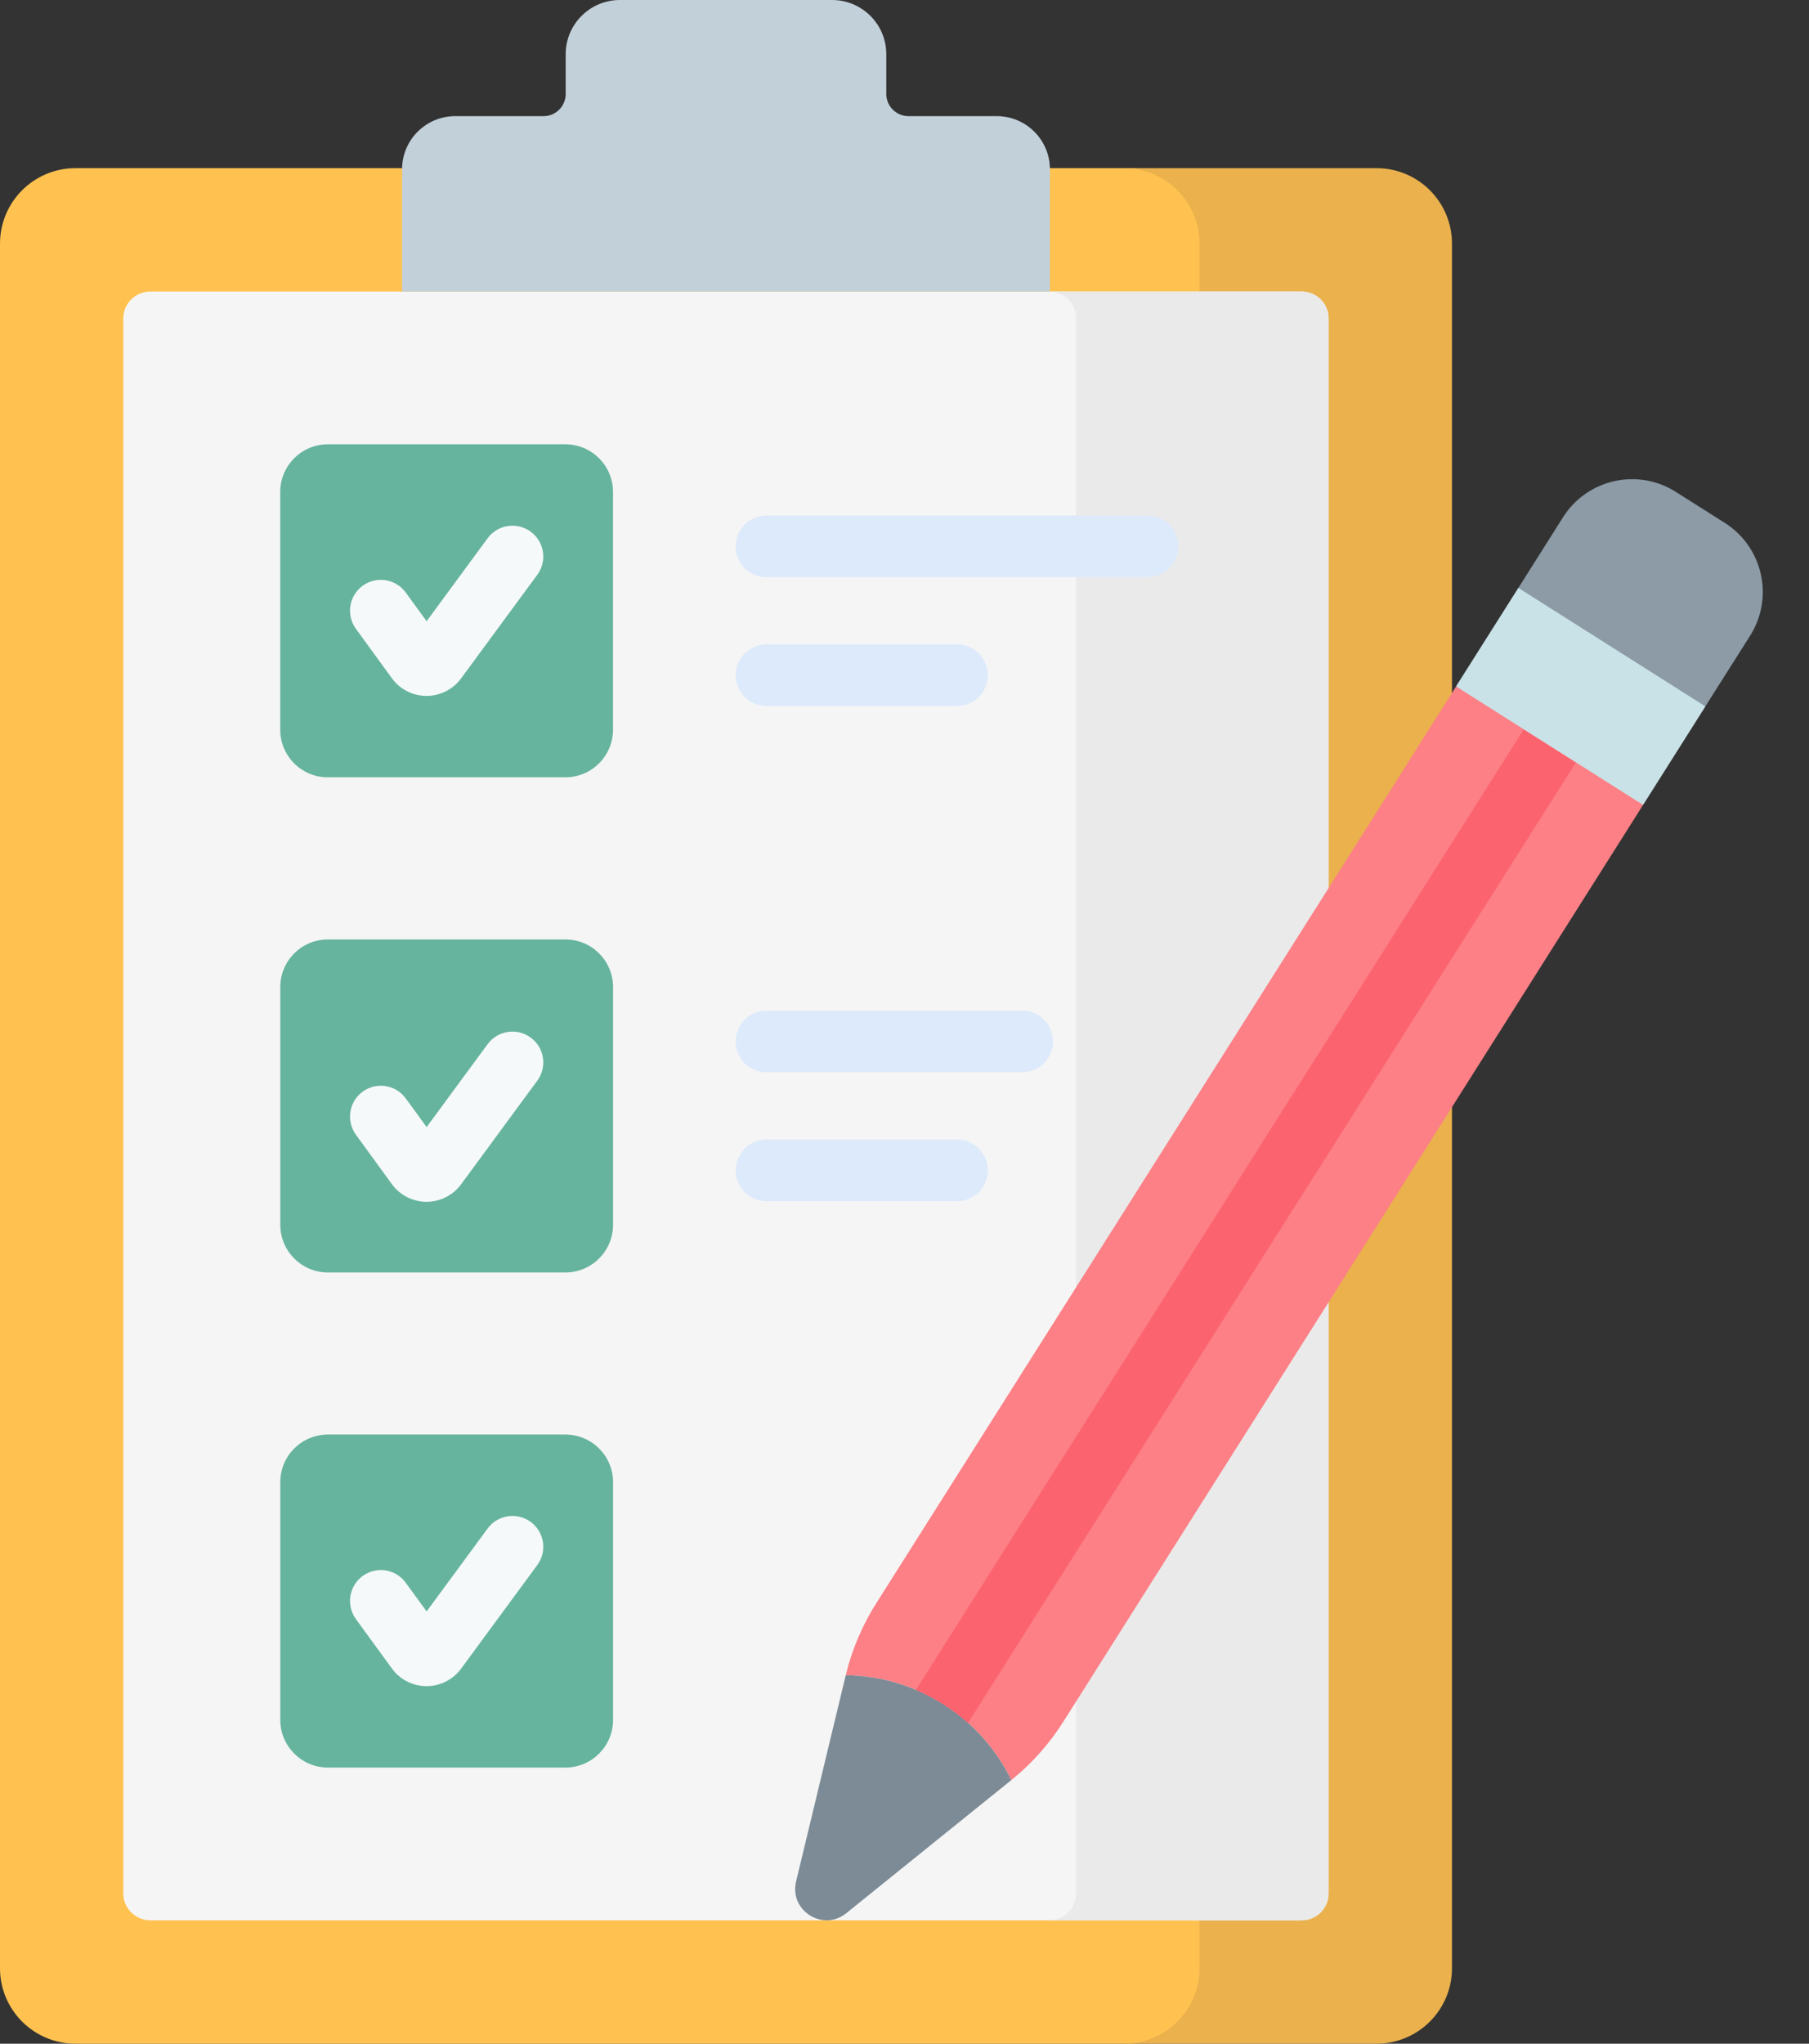 <svg width="31" height="35" viewBox="0 0 31 35" fill="none" xmlns="http://www.w3.org/2000/svg">
<rect x="0" y="0" width="31" height="35" fill="#333333" stroke="none"/>
<path d="M20.642 33.707V4.173C20.642 3.458 20.063 2.88 19.349 2.88H1.293C0.579 2.88 0 3.459 0 4.173V33.707C0 34.421 0.579 35 1.293 35H19.349C20.063 35 20.642 34.421 20.642 33.707Z" fill="#FFC250"/>
<path d="M23.589 2.88H19.262C19.976 2.88 20.555 3.458 20.555 4.172V33.707C20.555 34.421 19.976 35 19.262 35H23.589C24.303 35 24.882 34.421 24.882 33.707V4.172C24.882 3.458 24.303 2.88 23.589 2.88Z" fill="#EAB14D"/>
<path d="M2.113 32.425V5.455C2.113 5.2 2.32 4.993 2.575 4.993H22.306C22.561 4.993 22.768 5.2 22.768 5.455V32.425C22.768 32.68 22.561 32.887 22.306 32.887H2.575C2.32 32.887 2.113 32.68 2.113 32.425Z" fill="#F5F5F5"/>
<path d="M22.306 4.993H17.979C18.234 4.993 18.441 5.2 18.441 5.455V32.425C18.441 32.68 18.234 32.887 17.979 32.887H22.306C22.561 32.887 22.768 32.68 22.768 32.425V5.455C22.768 5.2 22.561 4.993 22.306 4.993Z" fill="#EAEAEA"/>
<path d="M15.188 1.609V0.928C15.188 0.416 14.772 0 14.259 0H10.623C10.11 0 9.694 0.416 9.694 0.928V1.609C9.694 1.819 9.524 1.989 9.315 1.989H7.801C7.298 1.989 6.89 2.397 6.89 2.9V4.993H17.992V2.9C17.992 2.397 17.584 1.989 17.081 1.989H15.567C15.358 1.989 15.188 1.819 15.188 1.609Z" fill="#C2D0DA"/>
<path d="M4.802 12.496V8.426C4.802 7.975 5.167 7.609 5.618 7.609H9.688C10.139 7.609 10.505 7.975 10.505 8.426V12.496C10.505 12.947 10.139 13.312 9.688 13.312H5.618C5.167 13.312 4.802 12.947 4.802 12.496Z" fill="#66B49D"/>
<path d="M4.803 20.975V16.905C4.803 16.454 5.168 16.089 5.619 16.089H9.689C10.14 16.089 10.506 16.454 10.506 16.905V20.975C10.506 21.426 10.14 21.792 9.689 21.792H5.619C5.168 21.792 4.803 21.426 4.803 20.975Z" fill="#66B49D"/>
<path d="M4.803 29.454V25.384C4.803 24.933 5.168 24.568 5.619 24.568H9.689C10.14 24.568 10.506 24.933 10.506 25.384V29.454C10.506 29.905 10.14 30.271 9.689 30.271H5.619C5.168 30.271 4.803 29.905 4.803 29.454Z" fill="#66B49D"/>
<path d="M7.309 11.918C7.309 11.918 7.308 11.918 7.308 11.918C7.075 11.918 6.853 11.805 6.716 11.616L6.099 10.769C5.928 10.534 5.98 10.203 6.215 10.031C6.451 9.86 6.782 9.912 6.953 10.148L7.311 10.639L8.356 9.218C8.529 8.983 8.86 8.933 9.095 9.106C9.33 9.279 9.38 9.609 9.207 9.844L7.901 11.619C7.763 11.807 7.542 11.918 7.309 11.918Z" fill="#F6F9F9"/>
<path d="M7.309 20.582C7.309 20.582 7.308 20.582 7.307 20.582C7.074 20.581 6.853 20.469 6.716 20.28L6.099 19.433C5.928 19.197 5.98 18.867 6.215 18.695C6.451 18.524 6.782 18.576 6.953 18.811L7.311 19.302L8.356 17.882C8.529 17.647 8.86 17.597 9.095 17.77C9.33 17.943 9.38 18.273 9.207 18.508L7.901 20.283C7.763 20.471 7.542 20.582 7.309 20.582Z" fill="#F6F9F9"/>
<path d="M7.309 28.877C7.309 28.877 7.308 28.877 7.308 28.877C7.074 28.876 6.853 28.764 6.716 28.575L6.099 27.728C5.928 27.492 5.98 27.162 6.215 26.99C6.451 26.818 6.782 26.87 6.953 27.106L7.311 27.597L8.356 26.177C8.529 25.942 8.86 25.892 9.095 26.065C9.33 26.238 9.38 26.568 9.207 26.803L7.901 28.578C7.763 28.765 7.542 28.877 7.309 28.877Z" fill="#F6F9F9"/>
<path d="M19.664 9.885H13.135C12.843 9.885 12.606 9.649 12.606 9.357C12.606 9.065 12.843 8.829 13.135 8.829H19.664C19.956 8.829 20.192 9.065 20.192 9.357C20.192 9.649 19.956 9.885 19.664 9.885Z" fill="#DDEAFB"/>
<path d="M16.4 12.092H13.136C12.844 12.092 12.607 11.856 12.607 11.564C12.607 11.273 12.844 11.036 13.136 11.036H16.4C16.692 11.036 16.928 11.273 16.928 11.564C16.928 11.856 16.692 12.092 16.4 12.092Z" fill="#DDEAFB"/>
<path d="M17.515 18.364H13.135C12.843 18.364 12.606 18.128 12.606 17.836C12.606 17.545 12.843 17.308 13.135 17.308H17.515C17.807 17.308 18.044 17.545 18.044 17.836C18.044 18.128 17.807 18.364 17.515 18.364Z" fill="#DDEAFB"/>
<path d="M16.4 20.572H13.136C12.844 20.572 12.607 20.335 12.607 20.043C12.607 19.752 12.844 19.515 13.136 19.515H16.4C16.692 19.515 16.928 19.752 16.928 20.043C16.928 20.335 16.692 20.572 16.4 20.572Z" fill="#DDEAFB"/>
<path d="M28.154 13.789L27.636 13.106L25.695 11.877L24.95 11.76L15.014 27.46C14.774 27.839 14.598 28.254 14.493 28.69C15.702 28.705 16.799 29.399 17.33 30.486C17.679 30.205 17.979 29.868 18.219 29.49L28.154 13.789Z" fill="#FC8086"/>
<path d="M29.557 8.955L28.718 8.424C28.065 8.01 27.199 8.204 26.785 8.858L26.017 10.073L26.262 10.567L28.595 12.045L29.221 12.102L29.991 10.887C30.404 10.233 30.21 9.368 29.557 8.955Z" fill="#8C9BA6"/>
<path d="M24.951 11.755L26.019 10.068L29.225 12.098L28.157 13.785L24.951 11.755Z" fill="#C9E2E7"/>
<path d="M17.33 30.486L14.501 32.766C14.102 33.087 13.522 32.72 13.642 32.222L14.493 28.69C15.702 28.705 16.8 29.4 17.33 30.486Z" fill="#7C8B96"/>
<path d="M16.588 29.507L27.003 13.06L26.11 12.495L15.695 28.942C16.022 29.08 16.323 29.271 16.588 29.507Z" fill="#FB636F"/>
</svg>
